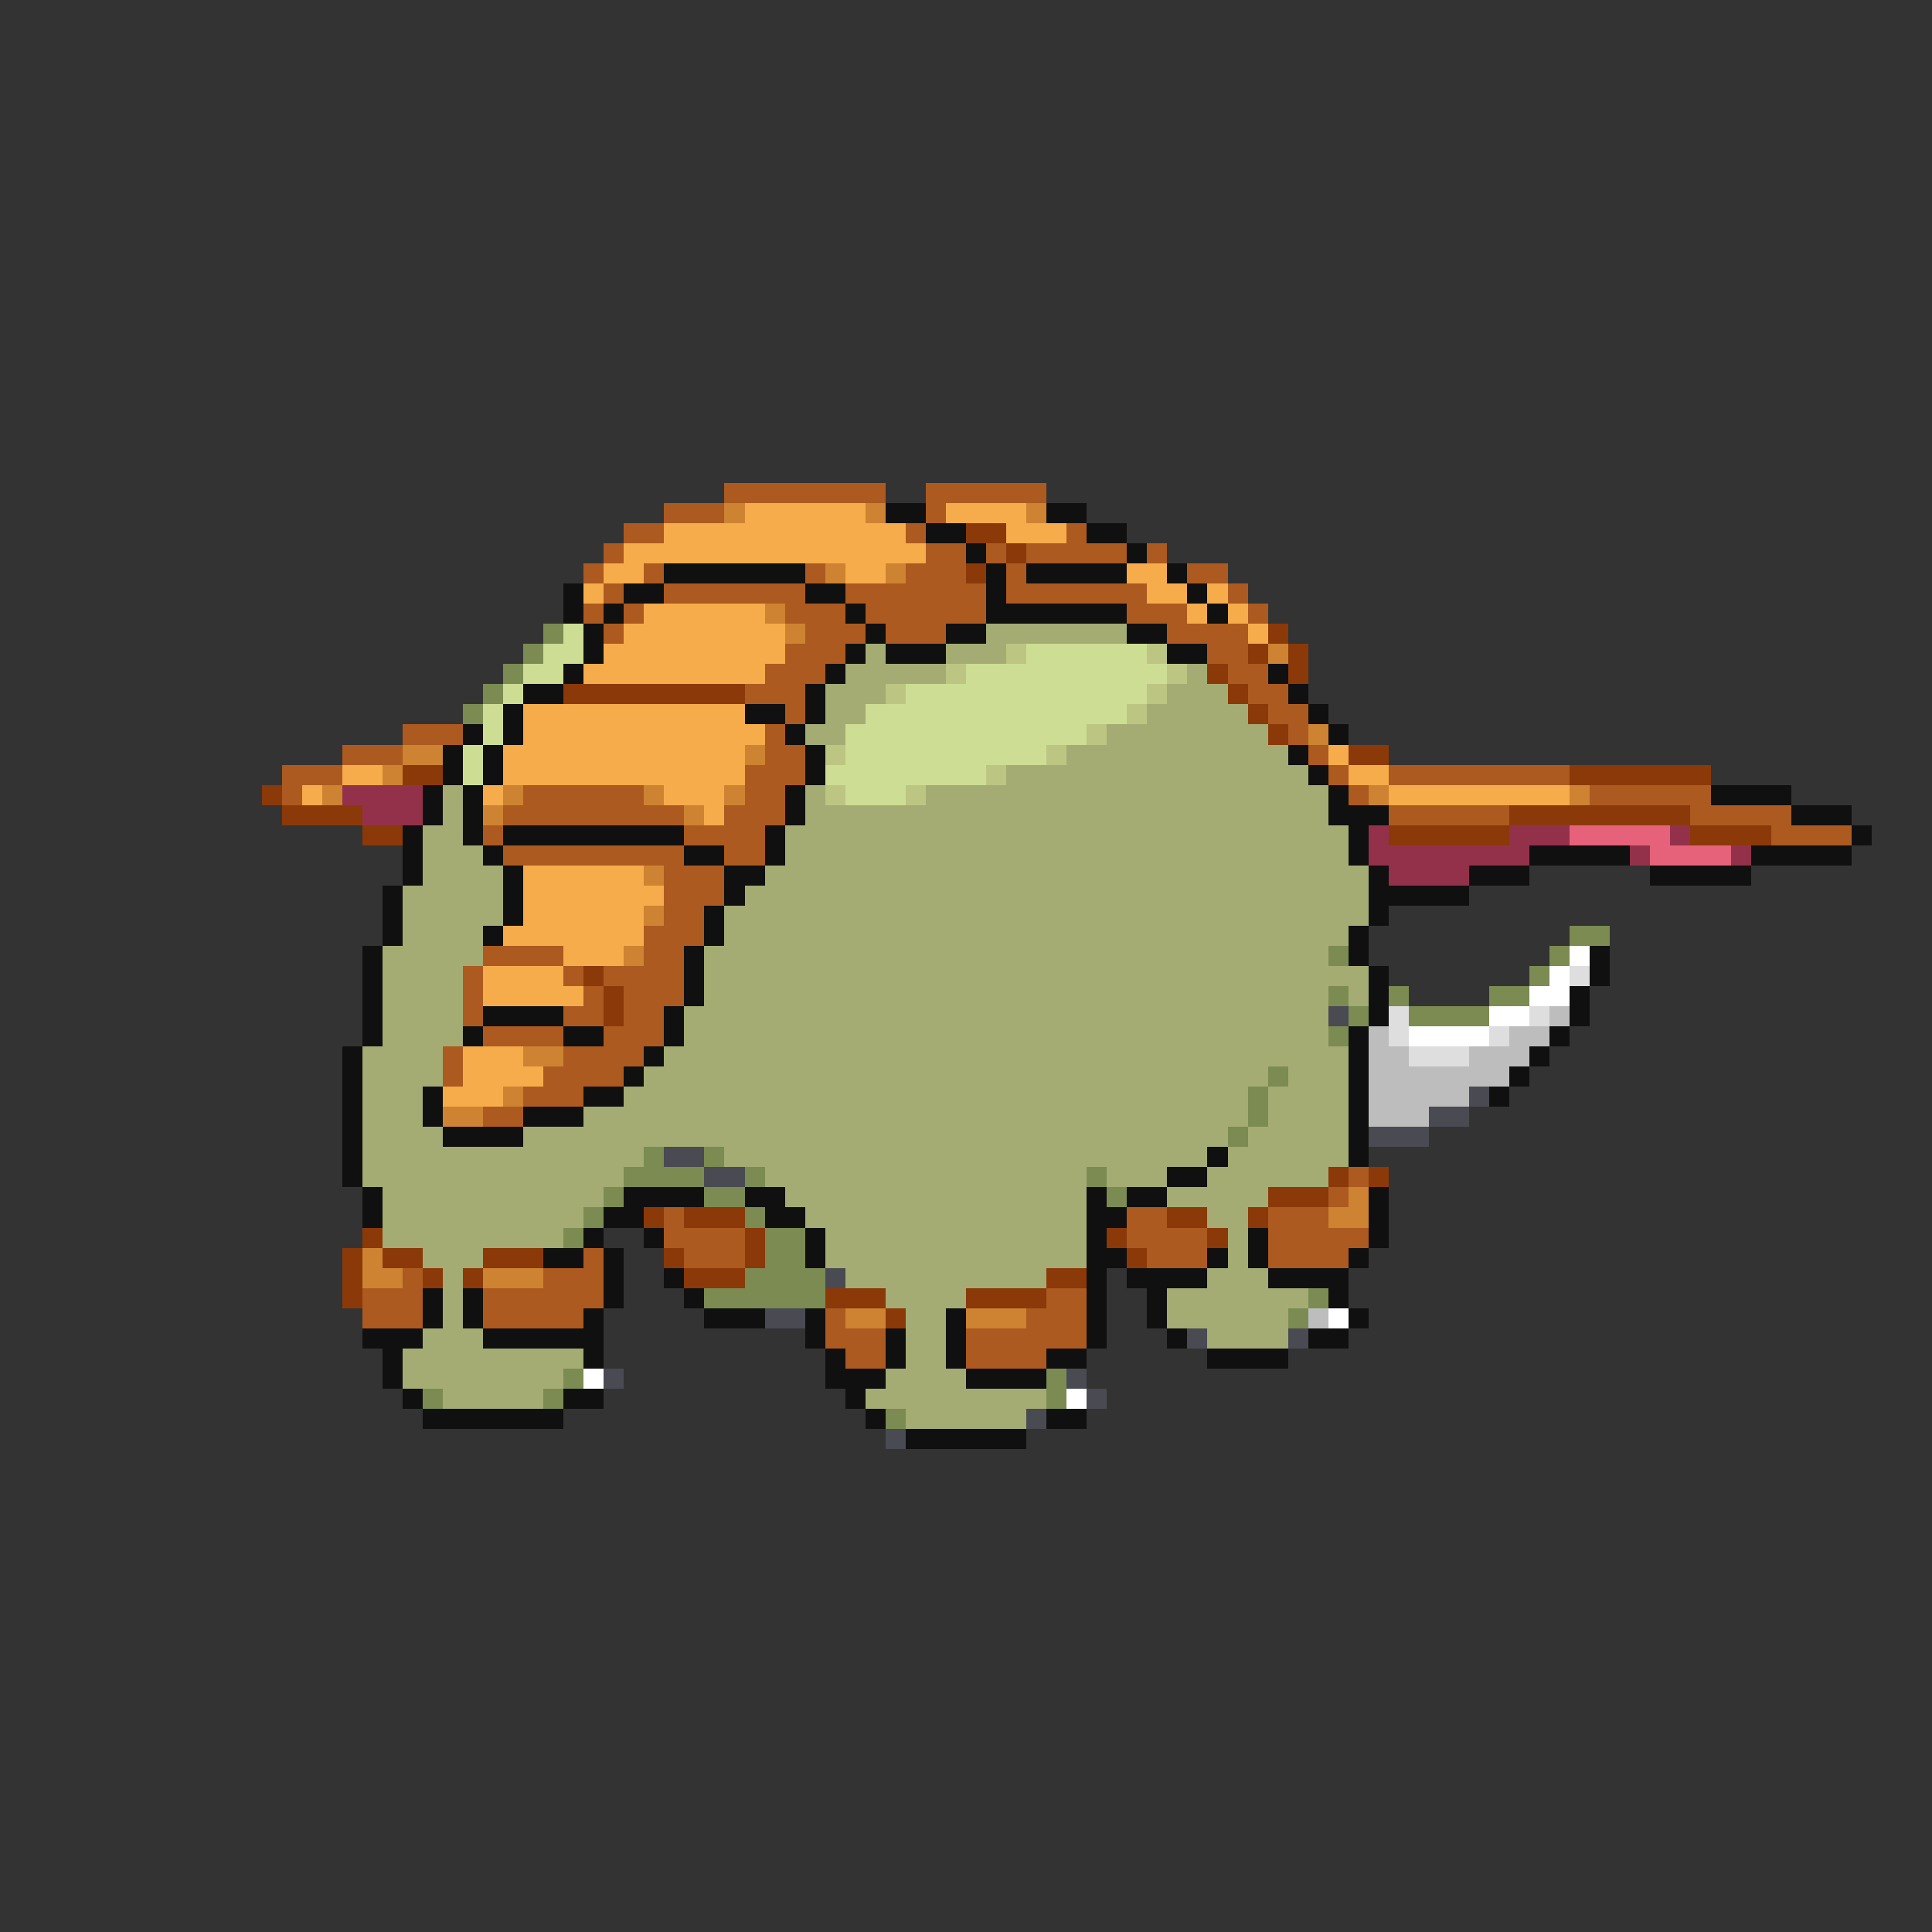 <svg xmlns="http://www.w3.org/2000/svg" viewBox="0 -0.5 96 96" shape-rendering="crispEdges">
<rect x="0" y="-0.5" width="96" height="96" fill="#333333" stroke="none"/>
<path stroke="#ac5a20" d="M36 24h8M46 24h6M33 25h3M46 25h1M31 26h2M45 26h1M53 26h1M30 27h1M46 27h2M49 27h1M51 27h5M57 27h1M29 28h1M32 28h1M40 28h1M45 28h3M50 28h1M59 28h2M30 29h1M33 29h7M42 29h7M50 29h7M61 29h1M29 30h1M31 30h1M39 30h3M43 30h6M56 30h3M62 30h1M30 31h1M40 31h3M44 31h3M58 31h4M39 32h3M60 32h2M38 33h3M61 33h2M37 34h3M62 34h2M39 35h1M63 35h2M20 36h3M38 36h1M64 36h1M17 37h3M38 37h2M65 37h1M14 38h3M37 38h3M66 38h1M69 38h9M14 39h1M26 39h6M37 39h2M67 39h1M79 39h6M25 40h9M36 40h3M69 40h6M84 40h5M24 41h1M34 41h4M88 41h4M25 42h9M36 42h2M33 43h3M33 44h3M33 45h2M32 46h3M24 47h4M32 47h2M23 48h1M28 48h1M30 48h4M23 49h1M29 49h1M31 49h3M23 50h1M28 50h2M31 50h2M24 51h4M30 51h3M22 52h1M28 52h4M22 53h1M27 53h4M26 54h3M24 55h2M67 58h1M66 59h1M33 60h1M56 60h2M63 60h3M33 61h4M56 61h4M63 61h5M29 62h1M34 62h3M57 62h3M63 62h4M20 63h1M27 63h3M18 64h3M24 64h6M52 64h2M18 65h3M24 65h5M41 65h1M51 65h3M41 66h3M48 66h6M42 67h2M48 67h4" />
<path stroke="#cd8331" d="M36 25h1M43 25h1M51 25h1M41 28h1M44 28h1M38 30h1M39 31h1M63 32h1M65 36h1M20 37h2M37 37h1M19 38h1M16 39h1M25 39h1M32 39h1M36 39h1M68 39h1M78 39h1M24 40h1M34 40h1M32 43h1M32 45h1M31 47h1M26 52h2M25 54h1M22 55h2M67 59h1M66 60h2M18 62h1M18 63h2M24 63h3M42 65h2M48 65h3" />
<path stroke="#f6ac4a" d="M37 25h6M47 25h4M33 26h12M50 26h3M31 27h15M30 28h2M42 28h2M56 28h2M29 29h1M57 29h2M60 29h1M32 30h6M59 30h1M61 30h1M31 31h8M62 31h1M30 32h9M29 33h9M26 35h11M26 36h12M25 37h12M66 37h1M17 38h2M25 38h12M67 38h2M15 39h1M24 39h1M33 39h3M69 39h9M35 40h1M26 43h6M26 44h7M26 45h6M25 46h7M28 47h3M24 48h4M24 49h5M23 52h3M23 53h4M22 54h3" />
<path stroke="#101010" d="M44 25h2M52 25h2M46 26h2M54 26h2M48 27h1M56 27h1M33 28h7M49 28h1M51 28h5M58 28h1M28 29h1M31 29h2M40 29h2M49 29h1M59 29h1M28 30h1M30 30h1M42 30h1M49 30h7M60 30h1M29 31h1M43 31h1M47 31h2M56 31h2M29 32h1M42 32h1M44 32h3M58 32h2M28 33h1M41 33h1M63 33h1M26 34h2M40 34h1M64 34h1M25 35h1M37 35h2M40 35h1M65 35h1M23 36h1M25 36h1M39 36h1M66 36h1M22 37h1M24 37h1M40 37h1M64 37h1M22 38h1M24 38h1M40 38h1M65 38h1M21 39h1M23 39h1M39 39h1M66 39h1M85 39h4M21 40h1M23 40h1M39 40h1M66 40h3M89 40h3M20 41h1M23 41h1M25 41h9M38 41h1M67 41h1M92 41h1M20 42h1M24 42h1M34 42h2M38 42h1M67 42h1M76 42h5M87 42h5M20 43h1M25 43h1M36 43h2M68 43h1M73 43h3M82 43h5M19 44h1M25 44h1M36 44h1M68 44h5M19 45h1M25 45h1M35 45h1M68 45h1M19 46h1M24 46h1M35 46h1M67 46h1M18 47h1M34 47h1M67 47h1M79 47h1M18 48h1M34 48h1M68 48h1M79 48h1M18 49h1M34 49h1M68 49h1M78 49h1M18 50h1M24 50h4M33 50h1M68 50h1M78 50h1M18 51h1M23 51h1M28 51h2M33 51h1M67 51h1M77 51h1M17 52h1M32 52h1M67 52h1M76 52h1M17 53h1M31 53h1M67 53h1M75 53h1M17 54h1M21 54h1M29 54h2M67 54h1M74 54h1M17 55h1M21 55h1M26 55h3M67 55h1M17 56h1M22 56h4M67 56h1M17 57h1M60 57h1M67 57h1M17 58h1M58 58h2M18 59h1M31 59h4M37 59h2M54 59h1M56 59h2M68 59h1M18 60h1M30 60h2M38 60h2M54 60h2M68 60h1M29 61h1M32 61h1M40 61h1M54 61h1M62 61h1M68 61h1M27 62h2M30 62h1M40 62h1M54 62h2M60 62h1M62 62h1M67 62h1M30 63h1M33 63h1M54 63h1M56 63h4M63 63h4M21 64h1M23 64h1M30 64h1M34 64h1M54 64h1M57 64h1M66 64h1M21 65h1M23 65h1M29 65h1M35 65h3M40 65h1M47 65h1M54 65h1M57 65h1M67 65h1M18 66h3M24 66h6M40 66h1M44 66h1M47 66h1M54 66h1M58 66h1M65 66h2M19 67h1M29 67h1M41 67h1M44 67h1M47 67h1M52 67h2M60 67h4M19 68h1M41 68h3M48 68h4M20 69h1M28 69h2M42 69h1M21 70h7M43 70h1M52 70h2M45 71h6" />
<path stroke="#8b3908" d="M48 26h2M50 27h1M48 28h1M63 31h1M62 32h1M64 32h1M60 33h1M64 33h1M28 34h9M61 34h1M62 35h1M63 36h1M67 37h2M20 38h2M78 38h7M13 39h1M14 40h4M75 40h9M18 41h2M69 41h6M84 41h4M29 48h1M30 49h1M30 50h1M66 58h1M68 58h1M63 59h3M32 60h1M34 60h3M58 60h2M62 60h1M18 61h1M37 61h1M55 61h1M60 61h1M17 62h1M19 62h2M24 62h3M33 62h1M37 62h1M56 62h1M17 63h1M21 63h1M23 63h1M34 63h3M52 63h2M17 64h1M41 64h3M48 64h4M44 65h1" />
<path stroke="#7b8b52" d="M27 31h1M26 32h1M25 33h1M24 34h1M23 35h1M78 46h2M66 47h1M77 47h1M76 48h1M66 49h1M69 49h1M74 49h2M67 50h1M70 50h4M66 51h1M63 53h1M62 54h1M62 55h1M61 56h1M32 57h1M35 57h1M31 58h4M37 58h1M54 58h1M30 59h1M35 59h2M55 59h1M29 60h1M37 60h1M28 61h1M38 61h2M38 62h2M37 63h4M35 64h6M65 64h1M64 65h1M28 68h1M52 68h1M21 69h1M27 69h1M52 69h1M44 70h1" />
<path stroke="#cdde94" d="M28 31h1M27 32h2M51 32h6M26 33h2M48 33h10M25 34h1M45 34h12M24 35h1M43 35h13M24 36h1M42 36h12M23 37h1M42 37h10M23 38h1M41 38h8M42 39h3" />
<path stroke="#a4ac73" d="M49 31h7M43 32h1M47 32h3M42 33h5M59 33h1M41 34h3M58 34h3M41 35h2M57 35h5M40 36h2M55 36h8M53 37h11M50 38h15M22 39h1M40 39h1M46 39h20M22 40h1M40 40h26M21 41h2M39 41h28M21 42h3M39 42h28M21 43h4M38 43h30M20 44h5M37 44h31M20 45h5M36 45h32M20 46h4M36 46h31M19 47h5M35 47h31M19 48h4M35 48h33M19 49h4M35 49h31M67 49h1M19 50h4M34 50h32M19 51h4M34 51h32M18 52h4M33 52h34M18 53h4M32 53h31M64 53h3M18 54h3M31 54h31M63 54h4M18 55h3M29 55h33M63 55h4M18 56h4M26 56h35M62 56h5M18 57h14M36 57h24M61 57h6M18 58h13M38 58h16M55 58h3M60 58h6M19 59h11M39 59h15M58 59h5M19 60h10M40 60h14M60 60h2M19 61h9M41 61h13M61 61h1M21 62h3M41 62h13M61 62h1M22 63h1M42 63h10M60 63h3M22 64h1M44 64h4M58 64h7M22 65h1M45 65h2M58 65h6M21 66h3M45 66h2M60 66h4M20 67h9M45 67h2M20 68h8M44 68h4M22 69h5M43 69h9M45 70h6" />
<path stroke="#bdc583" d="M50 32h1M57 32h1M47 33h1M58 33h1M44 34h1M57 34h1M56 35h1M54 36h1M41 37h1M52 37h1M49 38h1M41 39h1M45 39h1" />
<path stroke="#94314a" d="M17 39h4M18 40h3M68 41h1M75 41h3M83 41h1M68 42h8M81 42h1M86 42h1M69 43h4" />
<path stroke="#e6627b" d="M78 41h5M82 42h4" />
<path stroke="#ffffff" d="M78 47h1M77 48h1M76 49h2M74 50h2M70 51h4M66 65h1M29 68h1M53 69h1" />
<path stroke="#dedede" d="M78 48h1M69 50h1M76 50h1M69 51h1M74 51h1M70 52h3" />
<path stroke="#4a4a52" d="M66 50h1M73 54h1M71 55h2M68 56h3M33 57h2M35 58h2M41 63h1M38 65h2M59 66h1M64 66h1M30 68h1M53 68h1M54 69h1M51 70h1M44 71h1" />
<path stroke="#bdbdbd" d="M77 50h1M68 51h1M75 51h2M68 52h2M73 52h3M68 53h7M68 54h5M68 55h3M65 65h1" />
</svg>